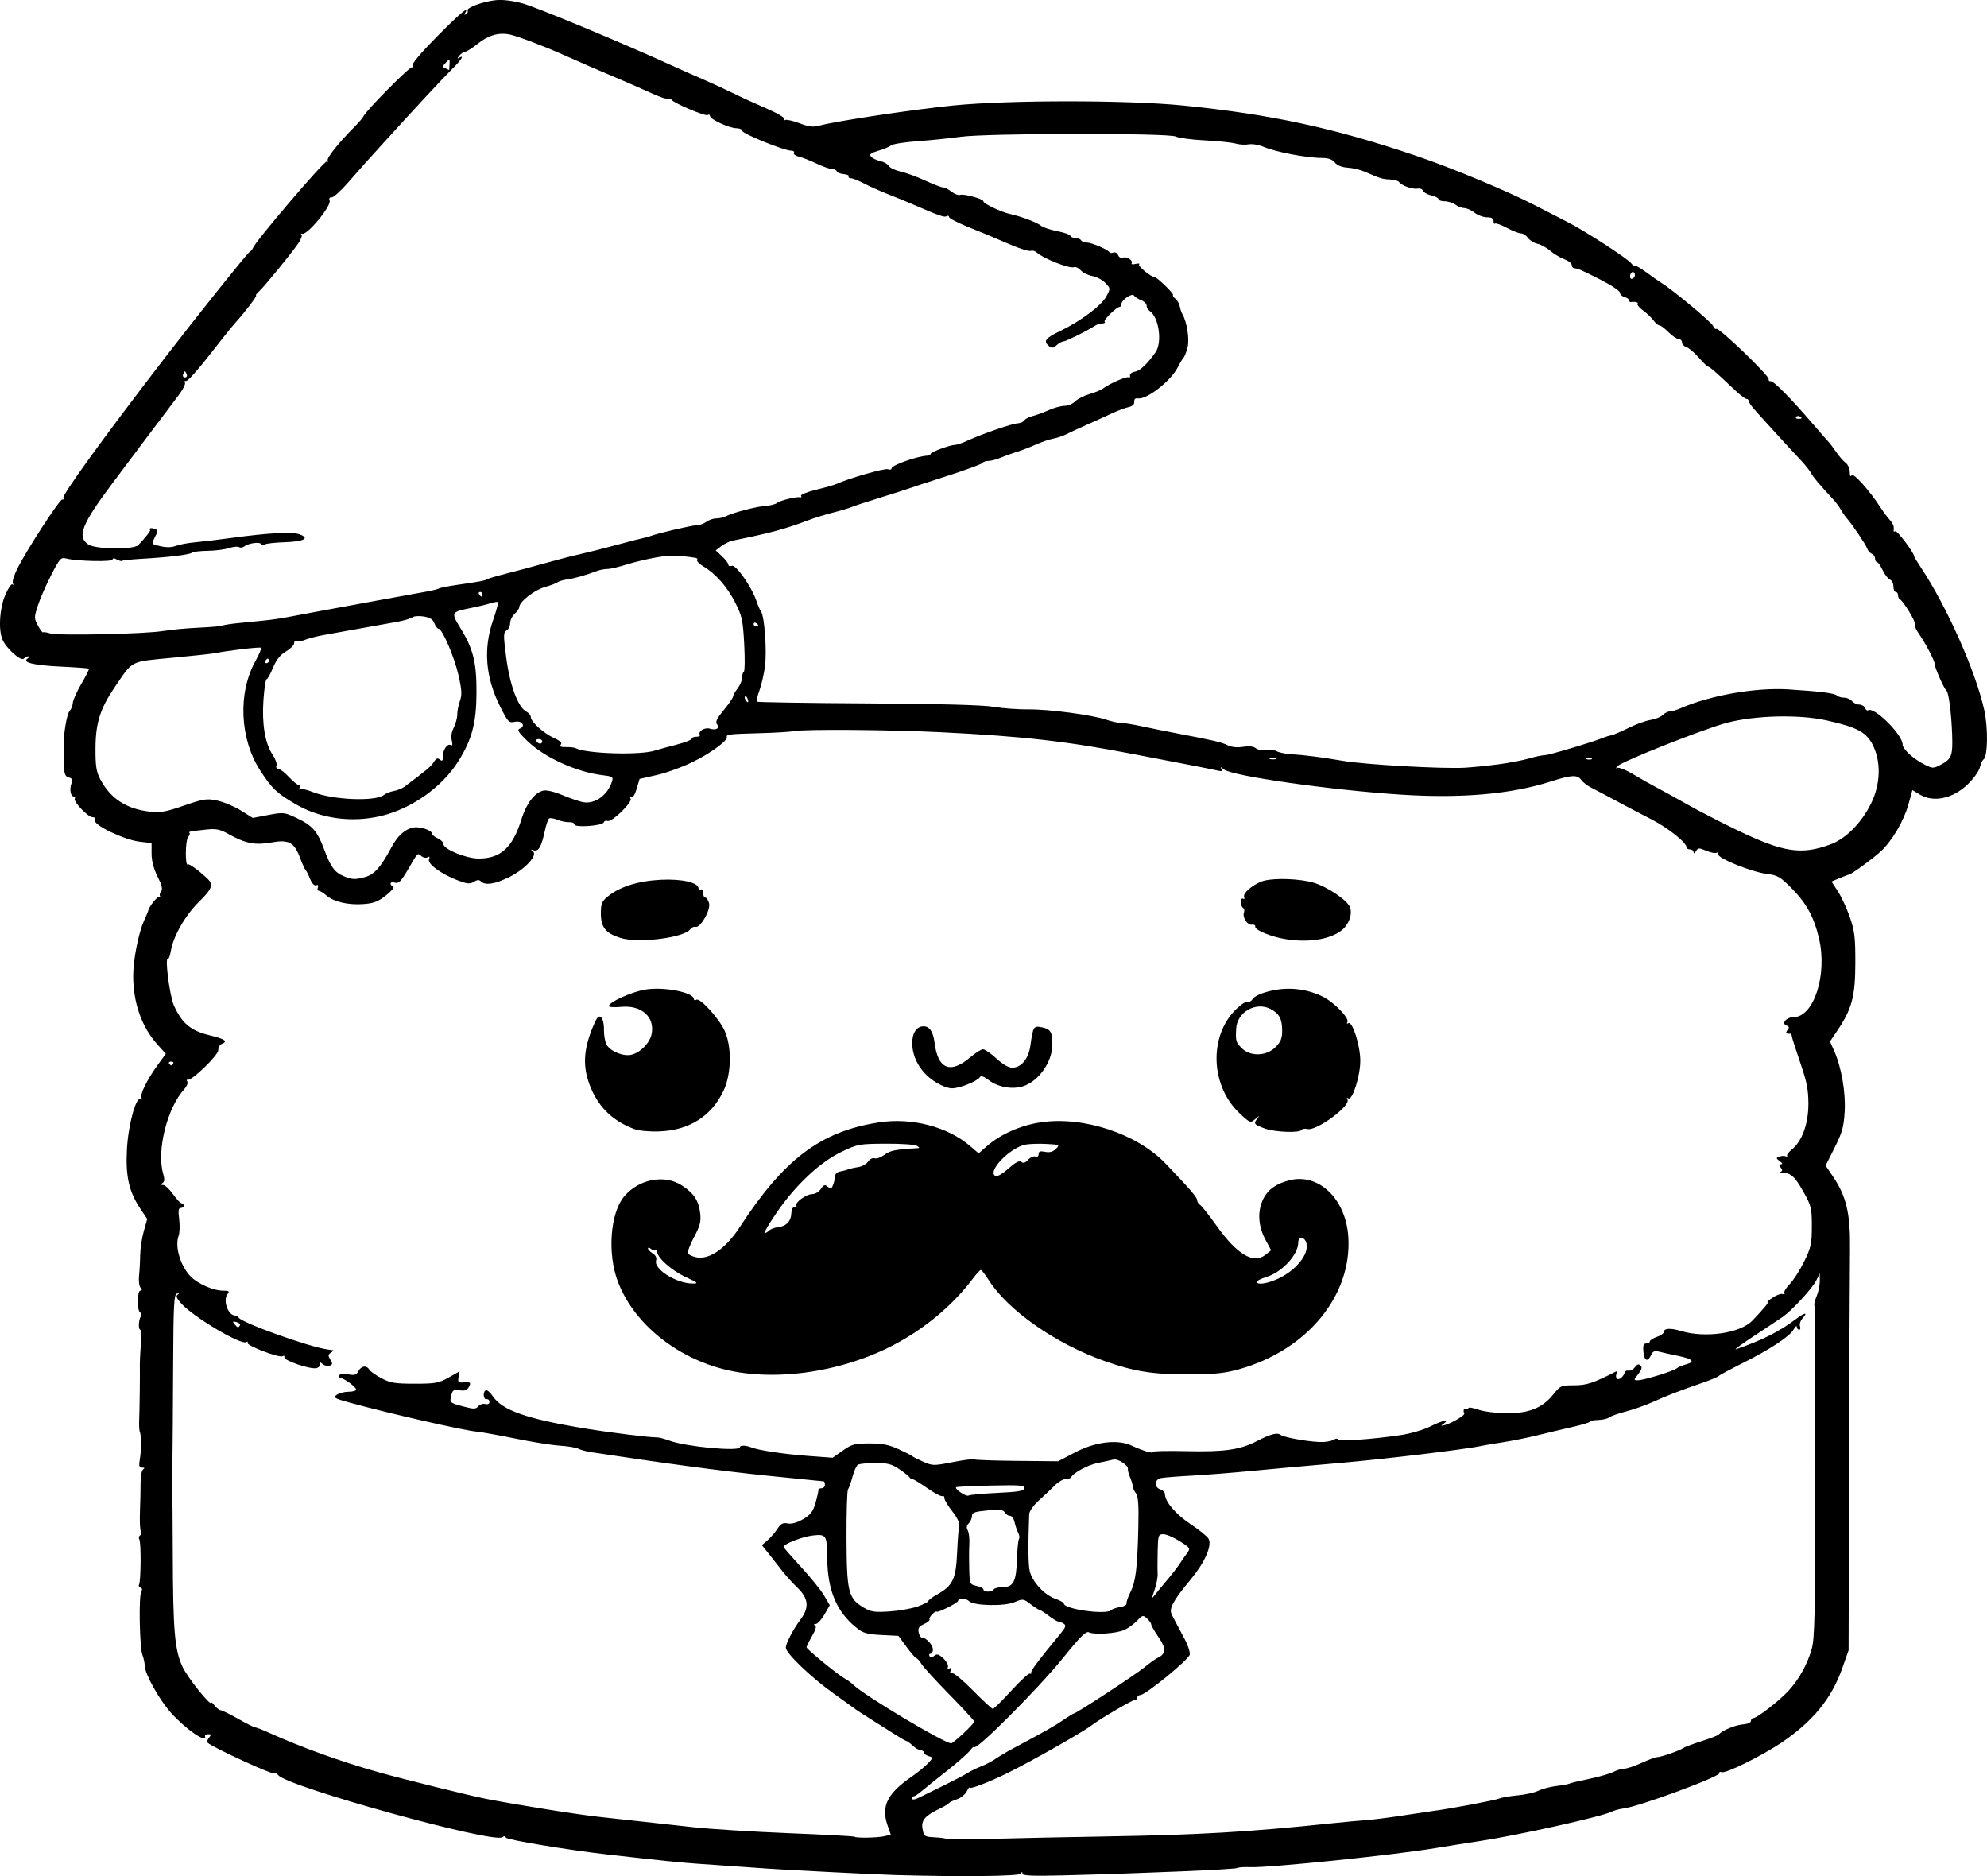 <?xml version="1.0" encoding="UTF-8" standalone="no"?>
<!-- Created with Inkscape (http://www.inkscape.org/) -->

<svg
   width="228.788mm"
   height="215.989mm"
   viewBox="0 0 228.788 215.989"
   version="1.1"
   id="svg5"
   xml:space="preserve"
   xmlns="http://www.w3.org/2000/svg"
   xmlns:svg="http://www.w3.org/2000/svg"><defs
     id="defs2" /><g
     id="layer1"
     transform="translate(41.302,-5.597)"><path
       style="fill:#000000;stroke-width:0.265"
       d="m 61.616,221.459 c -2.124,-0.06 -12.755,-0.598 -14.455,-0.73 -1.046,-0.082 -4.027,-0.289 -8.035,-0.559 -1.943,-0.131 -4.204,-0.362 -10.451,-1.07 -4.484,-0.508 -11.645,-1.694 -11.728,-1.944 -0.061,-0.184 -0.211,-0.203 -0.403,-0.05 -0.965,0.769 -24.63,-5.773 -25.791,-7.129 -0.23,-0.269 -0.485,-0.382 -0.566,-0.251 -0.128,0.207 -7.078,-2.996 -7.572,-3.49 -0.102,-0.102 -0.035,-0.367 0.149,-0.589 0.276,-0.333 0.26,-0.403 -0.095,-0.403 -0.236,0 -0.4,0.107 -0.363,0.238 0.251,0.902 -2.258,-0.834 -3.954,-2.737 -1.349,-1.513 -2.992,-4.478 -2.992,-5.399 0,-0.294 -0.118,-0.846 -0.263,-1.226 -0.331,-0.87 -0.44,-6.784 -0.135,-7.278 0.142,-0.229 0.109,-0.407 -0.086,-0.472 -0.172,-0.057 -0.248,-0.209 -0.169,-0.338 0.218,-0.353 0.25,-4.86 0.036,-5.205 -0.102,-0.166 -0.063,-0.377 0.087,-0.47 0.15,-0.093 0.19,-0.304 0.088,-0.469 -0.102,-0.165 -0.149,-1.198 -0.105,-2.297 0.044,-1.098 0.077,-2.592 0.073,-3.32 -0.004,-0.727 0.131,-1.41 0.299,-1.517 0.203,-0.129 0.163,-0.196 -0.122,-0.199 -0.347,-0.003 -0.396,-0.19 -0.259,-0.996 0.184,-1.079 0.176,-2.754 -0.013,-3.135 -0.065,-0.131 -0.094,-0.774 -0.064,-1.429 0.049,-1.071 0.098,-5.352 0.072,-6.35 -0.006,-0.218 0.043,-1.201 0.107,-2.183 0.065,-0.982 0.039,-1.786 -0.058,-1.786 -0.237,0 -0.198,-1.113 0.053,-1.503 0.111,-0.172 0.08,-0.387 -0.068,-0.479 -0.372,-0.23 -0.346,-2.516 0.028,-2.516 0.212,0 0.216,-0.097 0.015,-0.34 -0.155,-0.187 -0.23,-0.812 -0.167,-1.389 0.064,-0.577 0.123,-1.644 0.131,-2.372 0.009,-0.728 0.194,-1.956 0.412,-2.73 l 0.396,-1.407 -0.817,-1.233 c -1.29,-1.947 -1.678,-3.681 -1.517,-6.781 0.147,-2.829 1.046,-6.129 1.58,-5.799 0.162,0.1 0.204,0.049 0.098,-0.123 -0.224,-0.362 0.644,-2.127 1.881,-3.825 l 0.919,-1.262 -0.943,-1.044 c -1.833,-2.029 -2.814,-4.795 -2.814,-7.938 0,-1.818 0.597,-4.87 1.229,-6.288 0.244,-0.546 0.456,-1.052 0.472,-1.125 0.125,-0.568 1.099,-1.791 1.324,-1.663 0.155,0.088 0.194,0.063 0.086,-0.056 -0.108,-0.119 -0.066,-0.373 0.093,-0.565 0.216,-0.26 0.114,-0.699 -0.399,-1.73 -0.446,-0.894 -0.688,-1.817 -0.688,-2.616 v -1.234 l -1.389,-0.163 c -1.751,-0.206 -5.325,-1.915 -5.121,-2.448 0.087,-0.228 -0.026,-0.373 -0.293,-0.373 -0.523,0 -2.249,-1.813 -2.042,-2.147 0.08,-0.129 0.028,-0.235 -0.116,-0.235 -0.362,0 -0.508,-0.813 -0.268,-1.495 0.154,-0.438 0.083,-0.6 -0.312,-0.703 -0.407,-0.107 -0.518,-0.383 -0.541,-1.349 -0.016,-0.668 -0.037,-1.602 -0.048,-2.075 -0.034,-1.481 0.365,-3.888 0.7,-4.233 0.177,-0.182 0.339,-0.595 0.361,-0.919 0.022,-0.323 0.469,-1.32 0.994,-2.216 0.525,-0.895 0.912,-1.67 0.861,-1.721 -0.051,-0.051 -1.499,-0.159 -3.217,-0.239 -3.168,-0.148 -4.549,-0.491 -3.825,-0.949 0.202,-0.128 0.241,-0.234 0.089,-0.236 -0.153,-0.002 -0.4,0.118 -0.55,0.268 -0.343,0.343 -2.098,-1.254 -2.479,-2.256 -0.46,-1.209 -0.292,-3.592 0.358,-5.099 0.331,-0.767 0.702,-1.302 0.826,-1.191 0.123,0.112 0.141,0.059 0.04,-0.117 -0.101,-0.176 0.13,-0.941 0.514,-1.698 1.172,-2.313 4.898,-8.04 5.18,-7.963 0.146,0.04 0.199,-0.035 0.117,-0.167 -0.192,-0.31 4.614,-6.945 11.738,-16.206 3.56,-4.627 9.393,-11.921 9.663,-12.081 0.179,-0.106 0.373,-0.331 0.43,-0.5 0.252,-0.737 8.264,-10.12 8.511,-9.967 0.151,0.093 0.197,0.044 0.102,-0.109 -0.162,-0.262 1.27,-2.053 3.164,-3.958 0.463,-0.466 0.884,-0.96 0.935,-1.098 0.22,-0.597 5.379,-5.813 5.609,-5.671 0.143,0.088 0.167,0.017 0.056,-0.164 -0.127,-0.205 0.881,-1.415 2.789,-3.348 2.627,-2.662 3.852,-3.686 3.256,-2.722 -0.118,0.191 -0.072,0.234 0.121,0.114 0.17,-0.105 0.249,-0.29 0.175,-0.41 -0.195,-0.316 1.772,-1.043 3.236,-1.195 0.797,-0.083 1.935,0.055 3.116,0.378 1.585,0.434 11.517,4.565 17.086,7.107 0.93,0.425 2.584,1.159 3.676,1.631 1.091,0.473 2.639,1.187 3.44,1.587 0.8,0.4 2.495,1.176 3.766,1.723 1.342,0.578 2.24,1.109 2.142,1.268 -0.093,0.15 -0.05,0.2 0.096,0.11 0.145,-0.09 0.886,0.073 1.646,0.362 1.111,0.422 1.572,0.474 2.356,0.263 1.951,-0.524 10.878,-1.862 15.395,-2.309 6.469,-0.639 20.073,-0.634 26.458,0.01 10.16,1.025 17.381,2.588 26.922,5.828 4.052,1.376 10.466,4.051 13.559,5.655 1.237,0.641 2.937,1.514 3.777,1.939 1.92,0.971 6.825,4.145 7.281,4.711 0.188,0.234 0.407,0.38 0.487,0.325 0.08,-0.055 0.69,0.302 1.356,0.794 0.666,0.492 1.415,1.017 1.664,1.167 1.258,0.759 5.809,4.55 5.95,4.956 0.089,0.257 0.259,0.406 0.379,0.332 0.288,-0.178 6.088,5.396 6.017,5.782 -0.03,0.164 0.074,0.275 0.233,0.246 0.321,-0.058 2.293,1.94 4.882,4.947 0.94,1.091 1.774,2.044 1.854,2.117 0.08,0.073 0.432,0.549 0.783,1.058 0.351,0.509 0.851,1.082 1.112,1.272 0.261,0.19 0.476,0.666 0.478,1.058 0.003,0.458 0.08,0.594 0.215,0.38 0.206,-0.325 2.11,1.808 3.369,3.772 0.28,0.437 0.718,1.025 0.974,1.307 0.446,0.492 0.572,0.823 0.49,1.293 -0.021,0.12 0.069,0.152 0.199,0.071 0.198,-0.122 2.157,2.483 2.157,2.868 0,0.068 0.341,0.635 0.758,1.261 3.008,4.516 6.345,12.017 7.32,16.454 0.463,2.107 0.409,5.367 -0.094,5.699 -0.126,0.083 -0.314,0.496 -0.417,0.917 -0.103,0.421 -0.715,1.278 -1.36,1.905 -1.731,1.683 -3.981,2.163 -5.575,1.191 l -0.824,-0.502 -0.451,1.623 c -0.534,1.922 -1.867,4.199 -3.173,5.42 -0.869,0.813 -3.443,2.694 -3.686,2.694 -0.059,0 -0.534,0.179 -1.056,0.397 l -0.95,0.397 0.733,1.125 c 0.403,0.619 1.022,1.958 1.375,2.977 0.554,1.598 0.641,2.325 0.635,5.292 -0.008,3.825 -0.393,5.271 -2.066,7.757 l -0.853,1.267 0.467,1.045 c 0.849,1.899 1.352,4.788 1.223,7.025 -0.102,1.766 -0.282,2.412 -1.157,4.154 l -1.036,2.062 0.857,1.27 c 1.537,2.275 2.004,4.283 1.949,8.361 -0.027,1.965 -0.074,13.156 -0.104,24.871 l -0.056,21.299 -0.745,2.107 c -1.216,3.441 -3.351,6.055 -6.928,8.485 -2.277,1.546 -6.474,3.623 -6.952,3.44 -0.194,-0.074 -0.293,-0.04 -0.221,0.077 0.231,0.374 -9.288,3.897 -11.089,4.104 -0.44,0.051 -1.035,0.213 -1.323,0.361 -1.094,0.561 -10.774,2.718 -15.208,3.389 -1.528,0.231 -3.79,0.59 -5.027,0.797 -4.893,0.82 -19.299,2.302 -21.45,2.207 -0.665,-0.029 -1.323,0.017 -1.462,0.103 -0.259,0.16 -10.915,0.613 -19.752,0.839 -3.753,0.096 -4.962,0.05 -4.965,-0.191 -0.003,-0.244 -0.052,-0.243 -0.209,0.004 -0.189,0.298 -6.957,0.368 -14.604,0.151 z m 24.342,-4.438 c 10.656,-0.172 16.494,-0.51 25.929,-1.501 1.528,-0.16 3.373,-0.331 4.101,-0.379 0.728,-0.048 2.573,-0.28 4.101,-0.516 1.528,-0.236 3.195,-0.485 3.704,-0.552 2.04,-0.271 7.044,-1.215 7.541,-1.422 0.291,-0.122 1.246,-0.285 2.121,-0.364 0.876,-0.079 1.947,-0.319 2.381,-0.534 0.434,-0.215 1.37,-0.46 2.079,-0.544 0.709,-0.084 1.374,-0.205 1.478,-0.269 0.103,-0.064 1.126,-0.31 2.272,-0.547 1.146,-0.237 2.41,-0.599 2.809,-0.805 0.398,-0.206 0.965,-0.375 1.259,-0.375 0.294,0 1.185,-0.298 1.981,-0.661 0.795,-0.364 1.603,-0.663 1.794,-0.665 0.448,-0.005 2.643,-0.768 2.991,-1.04 0.147,-0.114 1.1,-0.473 2.118,-0.798 1.018,-0.324 1.911,-0.668 1.984,-0.763 0.341,-0.447 1.89,-1.102 2.749,-1.164 0.55,-0.039 0.955,-0.208 0.955,-0.399 2.7e-4,-0.182 0.125,-0.331 0.276,-0.331 0.414,0 2.9,-1.919 3.99,-3.08 1.226,-1.306 2.193,-3.023 2.72,-4.829 0.361,-1.238 0.418,-3.949 0.429,-20.473 0.007,-10.475 -0.041,-19.1 -0.107,-19.166 -0.066,-0.066 0.049,-0.523 0.255,-1.016 0.206,-0.493 0.372,-1.287 0.368,-1.764 l -0.006,-0.868 -0.399,0.808 c -0.436,0.884 -2.77,3.428 -3.822,4.166 -0.364,0.255 -1.852,1.246 -3.307,2.202 -1.455,0.956 -2.408,1.657 -2.117,1.557 2.944,-1.005 5.047,-2.063 6.876,-3.458 1.018,-0.777 1.456,-0.846 0.806,-0.127 -0.258,0.286 -0.4,0.702 -0.314,0.926 0.086,0.224 0.041,0.407 -0.1,0.407 -0.141,0 -0.261,-0.149 -0.266,-0.331 -0.005,-0.182 -0.161,-0.057 -0.347,0.277 -0.455,0.82 -2.673,2.291 -5.866,3.89 -1.453,0.728 -2.701,1.401 -2.774,1.496 -0.073,0.095 -0.847,0.423 -1.72,0.727 -2.965,1.034 -4.23,1.522 -5.795,2.233 -0.859,0.39 -2.287,0.898 -3.175,1.127 -0.888,0.23 -1.759,0.538 -1.937,0.684 -0.178,0.147 -0.743,0.279 -1.257,0.293 -0.514,0.015 -0.934,0.098 -0.934,0.186 0,0.087 -0.923,0.369 -2.051,0.625 -1.128,0.256 -2.943,0.687 -4.035,0.958 -1.091,0.271 -2.877,0.63 -3.969,0.799 -1.091,0.169 -2.223,0.361 -2.514,0.426 -1.684,0.38 -11.169,1.52 -16.272,1.957 -3.274,0.28 -7.799,0.688 -10.054,0.906 -2.256,0.218 -5.411,0.468 -7.011,0.554 -1.601,0.087 -3.178,0.213 -3.506,0.279 -0.751,0.153 -0.797,1.069 -0.066,1.302 0.291,0.092 0.529,0.332 0.529,0.532 0,0.874 1.228,2.318 2.936,3.454 1.007,0.67 1.946,1.433 2.087,1.696 0.423,0.79 -0.422,2.711 -2.065,4.695 -2.048,2.473 -2.52,3.349 -2.173,4.033 0.332,0.654 0.704,1.361 1.527,2.894 0.344,0.64 0.589,1.408 0.545,1.707 -0.082,0.562 -5.086,4.655 -5.702,4.665 -0.182,0.003 -0.331,0.124 -0.331,0.27 0,0.146 -0.109,0.265 -0.243,0.265 -0.298,0 -4.138,2.256 -5.049,2.966 -0.95,0.741 -6.913,4.122 -9.658,5.476 -2.161,1.066 -4.365,1.91 -4.37,1.674 -0.002,-0.107 -0.151,0.094 -0.331,0.446 -0.18,0.352 -0.684,0.757 -1.121,0.9 -0.437,0.142 -0.853,0.343 -0.926,0.445 -0.073,0.102 -0.549,0.386 -1.058,0.631 -1.718,0.826 -2.165,1.357 -1.978,2.351 0.159,0.846 0.227,0.893 1.397,0.953 0.676,0.035 1.286,0.12 1.355,0.189 0.069,0.069 2.572,0.059 5.563,-0.021 2.991,-0.081 8.712,-0.199 12.714,-0.264 z m -25.473,-0.028 0.787,-0.157 -0.381,-1.099 c -0.766,-2.21 -0.029,-3.675 2.842,-5.649 0.655,-0.45 1.469,-1.118 1.809,-1.483 0.616,-0.662 0.616,-0.665 0.066,-0.84 -0.303,-0.096 -0.552,-0.286 -0.552,-0.422 0,-0.136 -0.156,-0.247 -0.347,-0.247 -0.191,0 -0.603,-0.238 -0.915,-0.529 -0.312,-0.291 -0.634,-0.529 -0.715,-0.529 -0.081,0 -0.771,-0.4 -1.532,-0.888 -0.762,-0.489 -1.98,-1.259 -2.708,-1.713 -0.728,-0.453 -1.442,-0.917 -1.587,-1.03 -0.146,-0.113 -1.336,-0.971 -2.646,-1.907 -2.556,-1.826 -5.424,-4.581 -5.424,-5.21 0,-0.502 0.837,-2.108 1.699,-3.26 1.02,-1.363 0.916,-2.415 -0.359,-3.643 -0.572,-0.551 -1.376,-1.441 -1.786,-1.977 -0.41,-0.536 -1.098,-1.414 -1.529,-1.95 l -0.783,-0.975 0.651,-0.565 c 0.358,-0.311 0.87,-0.904 1.137,-1.317 0.387,-0.598 0.63,-0.725 1.186,-0.619 0.453,0.087 1.077,-0.088 1.772,-0.494 0.872,-0.511 1.14,-0.865 1.435,-1.893 0.199,-0.696 0.344,-1.354 0.322,-1.464 -0.022,-0.109 0.138,-0.198 0.356,-0.198 0.218,0 0.397,-0.179 0.397,-0.397 0,-0.218 -0.064,-0.397 -0.142,-0.397 -0.078,0 -3.025,-0.297 -6.548,-0.66 -5.263,-0.542 -11.444,-1.367 -20.165,-2.692 -0.582,-0.088 -1.274,-0.272 -1.538,-0.407 -0.264,-0.136 -1.216,-0.293 -2.117,-0.35 -0.9,-0.057 -3.185,-0.42 -5.077,-0.807 -1.892,-0.387 -3.916,-0.751 -4.498,-0.809 -1.622,-0.16 -9.927,-2.054 -14.525,-3.311 -1.873,-0.512 -2.039,-0.608 -1.603,-0.927 0.268,-0.196 0.881,-0.356 1.362,-0.356 0.482,0 0.875,-0.111 0.875,-0.247 0,-0.304 -1.424,-1.341 -1.842,-1.341 -0.168,0 -0.225,-0.13 -0.127,-0.288 0.107,-0.172 0.533,-0.222 1.06,-0.123 0.716,0.134 0.936,0.064 1.17,-0.373 0.331,-0.619 0.94,-0.705 1.249,-0.176 0.116,0.199 0.747,0.646 1.402,0.992 1.025,0.542 1.56,0.63 3.836,0.63 2.381,0 2.772,-0.071 3.905,-0.71 l 1.259,-0.71 -0.12,0.661 c -0.1,0.55 -0.022,0.653 0.461,0.615 0.931,-0.074 1.012,-0.016 0.725,0.519 -0.202,0.378 -0.471,0.475 -1.059,0.382 -0.675,-0.106 -0.813,-0.025 -0.961,0.564 -0.216,0.86 -0.188,0.885 1.441,1.315 1.155,0.305 1.385,0.3 1.663,-0.035 0.177,-0.214 0.539,-0.332 0.804,-0.263 0.297,0.078 0.482,-0.017 0.482,-0.246 0,-0.205 -0.149,-0.342 -0.331,-0.306 -0.39,0.078 -0.453,-0.908 -0.066,-1.035 0.146,-0.048 0.501,0.266 0.791,0.698 1.082,1.614 3.929,2.61 10.586,3.702 2.957,0.485 7.423,1.038 8.334,1.031 0.218,-0.002 0.873,0.173 1.455,0.387 1.881,0.693 8.07,1.263 8.07,0.743 0,-0.244 0.668,-0.232 1.323,0.024 0.868,0.339 3.72,0.767 6.462,0.972 l 2.891,0.215 1.166,-0.822 c 1.045,-0.736 1.365,-0.822 3.082,-0.822 1.481,0 2.242,0.15 3.352,0.659 0.79,0.362 1.495,0.723 1.568,0.801 0.073,0.078 0.639,0.366 1.259,0.639 1.081,0.477 1.218,0.479 3.388,0.052 1.244,-0.244 2.354,-0.388 2.466,-0.318 0.112,0.069 2.338,0.147 4.946,0.172 l 4.742,0.046 1.938,-1.018 c 2.359,-1.238 4.937,-1.541 6.561,-0.77 1.162,0.551 2.533,0.962 2.378,0.713 -0.062,-0.1 1.692,-0.14 3.897,-0.089 4.371,0.101 6.171,-0.156 8.111,-1.16 1.57,-0.812 2.337,-1.014 2.725,-0.716 0.433,0.333 3.806,0.893 4.948,0.822 0.509,-0.032 1.064,-0.161 1.233,-0.288 0.169,-0.127 0.369,-0.13 0.445,-0.007 0.153,0.248 3.928,-0.012 7.158,-0.493 1.231,-0.183 2.695,-0.617 3.562,-1.054 1.363,-0.687 2.249,-0.823 1.352,-0.207 -0.289,0.198 -0.223,0.22 0.254,0.085 0.781,-0.222 2.293,-1.118 2.201,-1.305 -0.167,-0.339 -0.04,-0.679 0.198,-0.532 0.146,0.09 0.265,0.051 0.265,-0.086 0,-0.137 0.506,-0.068 1.124,0.154 0.626,0.224 2.063,0.411 3.241,0.422 2.597,0.023 4.162,-0.599 5.409,-2.152 0.822,-1.023 0.913,-1.064 2.404,-1.064 1.435,0 2.199,-0.251 4.821,-1.584 0.109,-0.056 0.131,0.076 0.048,0.291 -0.083,0.216 -0.037,0.462 0.102,0.548 0.251,0.155 0.722,-0.256 0.878,-0.764 0.044,-0.146 0.244,-0.227 0.444,-0.181 0.2,0.046 0.523,-0.133 0.718,-0.397 0.255,-0.345 0.437,-0.4 0.645,-0.195 0.21,0.206 0.136,0.481 -0.266,0.992 -0.543,0.691 -0.544,0.707 -0.035,0.707 0.674,0 4.054,-1.037 4.462,-1.369 0.173,-0.14 0.649,-0.345 1.058,-0.454 1.115,-0.298 0.812,-0.629 -0.898,-0.983 -0.843,-0.174 -1.83,-0.393 -2.194,-0.486 -0.517,-0.133 -0.719,-0.044 -0.926,0.407 -0.386,0.841 -0.782,0.653 -0.876,-0.416 -0.062,-0.703 0.019,-0.932 0.331,-0.932 0.227,0 0.413,-0.107 0.413,-0.239 0,-0.131 0.357,-0.363 0.794,-0.515 0.437,-0.152 0.794,-0.389 0.794,-0.527 0,-0.475 0.747,-0.534 2.001,-0.156 2.811,0.846 6.826,0.257 8.227,-1.207 1.342,-1.402 1.928,-2.118 1.735,-2.12 -0.104,-0.001 0.168,-0.239 0.605,-0.529 0.437,-0.29 0.949,-0.469 1.138,-0.398 0.189,0.071 0.276,0.018 0.192,-0.117 -0.084,-0.135 0.2,-0.606 0.63,-1.046 0.43,-0.44 1.177,-1.608 1.659,-2.595 0.783,-1.603 0.877,-2.036 0.878,-4.044 8e-4,-2.108 -0.061,-2.359 -0.988,-4.005 -0.996,-1.77 -1.48,-2.19 -2.451,-2.128 -0.291,0.019 -0.375,-0.034 -0.187,-0.117 0.262,-0.116 0.27,-0.237 0.034,-0.522 -0.238,-0.286 -0.229,-0.371 0.04,-0.371 0.219,0 0.168,-0.131 -0.137,-0.354 -0.454,-0.332 -0.455,-0.366 -0.027,-0.53 0.252,-0.097 0.596,-0.097 0.765,-1.3e-4 0.169,0.097 0.222,0.081 0.117,-0.034 -0.104,-0.115 0.119,-0.453 0.496,-0.749 1.195,-0.94 1.937,-2.95 1.94,-5.259 0.002,-1.642 -0.177,-2.555 -0.936,-4.763 -0.516,-1.502 -0.953,-2.873 -0.97,-3.047 -0.017,-0.174 -0.101,-0.309 -0.186,-0.299 -0.476,0.051 -0.582,-0.087 -0.312,-0.412 0.235,-0.284 0.206,-0.403 -0.13,-0.532 -0.612,-0.235 0.012,-0.954 0.829,-0.954 2.333,0 3.911,-4.884 2.928,-9.064 -0.581,-2.473 -1.445,-4.053 -3.163,-5.784 -1.296,-1.306 -1.622,-1.497 -2.801,-1.636 -1.733,-0.205 -5.732,-1.812 -5.635,-2.264 0.04,-0.187 -0.044,-0.268 -0.187,-0.18 -0.143,0.088 -0.679,-0.015 -1.193,-0.23 -0.848,-0.354 -0.957,-0.349 -1.194,0.058 -0.15,0.258 -0.264,0.308 -0.269,0.117 -0.004,-0.182 -0.187,-0.331 -0.405,-0.331 -0.218,0 -0.397,-0.099 -0.397,-0.22 0,-0.555 -2.133,-2.257 -4.077,-3.253 -1.177,-0.603 -3.034,-1.578 -4.125,-2.166 -1.091,-0.588 -2.342,-1.249 -2.778,-1.467 -0.437,-0.218 -0.949,-0.614 -1.139,-0.879 -0.456,-0.635 -1.102,-0.604 -3.517,0.167 -4.59,1.466 -10.303,1.965 -17.304,1.51 -8.14,-0.529 -19.466,-2.149 -20.352,-2.912 -0.33,-0.284 -0.432,-0.308 -0.291,-0.068 0.169,0.287 0.076,0.335 -0.418,0.215 -0.349,-0.085 -1.587,-0.336 -2.751,-0.559 -1.164,-0.222 -4.26,-0.819 -6.879,-1.325 -7.673,-1.483 -12.704,-2.059 -22.093,-2.526 -5.98,-0.298 -15.826,-0.375 -17.058,-0.133 -0.432,0.085 -2.218,0.192 -3.969,0.238 -3.447,0.091 -3.841,0.136 -3.763,0.434 0.11,0.42 -1.816,1.839 -3.875,2.855 -1.187,0.586 -3.061,1.27 -4.164,1.52 l -2.006,0.455 -0.338,1.145 c -0.198,0.671 -0.453,1.074 -0.615,0.974 -0.165,-0.102 -0.198,-0.043 -0.082,0.145 0.25,0.404 -2.168,2.757 -2.645,2.574 -0.19,-0.073 -0.389,5.3e-4 -0.444,0.163 -0.134,0.401 -3.375,0.631 -3.375,0.239 0,-0.161 -0.268,-0.278 -0.595,-0.26 -0.327,0.018 -0.933,-0.103 -1.345,-0.269 -0.412,-0.167 -0.849,-0.242 -0.971,-0.166 -0.122,0.075 -0.35,0.74 -0.509,1.477 -0.388,1.809 -0.717,2.372 -1.281,2.191 -0.358,-0.115 -0.378,-0.09 -0.093,0.113 0.61,0.435 -0.845,2.038 -2.683,2.956 -1.664,0.831 -2.795,1.009 -3.288,0.515 -0.205,-0.205 -0.437,-0.192 -0.819,0.046 -0.44,0.275 -0.755,0.249 -1.817,-0.151 -1.924,-0.725 -3.548,-1.908 -3.346,-2.436 0.115,-0.298 0.066,-0.373 -0.154,-0.236 -0.177,0.109 -0.497,0.052 -0.713,-0.127 -0.472,-0.392 -0.369,-0.494 -1.562,1.548 -0.788,1.349 -1.07,1.635 -1.482,1.504 -0.28,-0.089 -0.51,-0.045 -0.51,0.099 0,0.143 0.137,0.306 0.304,0.362 0.167,0.056 -0.207,0.506 -0.831,1 -0.915,0.725 -1.423,0.92 -2.622,1.006 -1.75,0.127 -3.404,-0.264 -4.258,-1.004 -0.336,-0.292 -0.725,-0.53 -0.864,-0.53 -0.139,0 -0.186,-0.173 -0.105,-0.383 0.093,-0.242 0.02,-0.335 -0.198,-0.251 -0.209,0.08 -0.485,-0.212 -0.699,-0.741 -0.194,-0.481 -0.426,-0.933 -0.514,-1.006 -0.088,-0.073 -0.375,-0.703 -0.636,-1.4 -0.679,-1.811 -1.299,-2.144 -3.308,-1.78 -1.853,0.336 -2.992,0.115 -4.896,-0.949 -1.03,-0.576 -1.444,-0.661 -2.609,-0.537 -1.894,0.202 -2.065,0.236 -1.916,0.386 0.071,0.071 -8e-4,0.288 -0.161,0.48 -0.338,0.408 -0.359,3.483 -0.021,3.145 0.122,-0.122 1.302,0.738 2.234,1.628 0.736,0.702 0.559,1.185 -0.991,2.706 -1.544,1.515 -2.95,3.976 -3.214,5.629 -0.088,0.55 -0.237,0.953 -0.331,0.895 -0.391,-0.242 0.199,4.318 0.702,5.423 0.917,2.015 1.938,2.869 4.031,3.374 1.83,0.441 2.226,0.716 1.456,1.012 -0.218,0.084 -0.397,0.411 -0.397,0.727 0,0.585 -3.064,3.544 -3.518,3.397 -0.124,-0.04 -0.144,0.058 -0.045,0.218 0.099,0.16 -0.058,0.55 -0.349,0.866 -1.958,2.134 -3.197,7.055 -2.441,9.692 0.193,0.674 0.176,0.965 -0.066,1.119 -0.243,0.154 -0.225,0.21 0.07,0.218 0.218,0.005 0.732,0.483 1.142,1.062 0.41,0.579 0.856,1.053 0.992,1.053 0.136,0 0.247,0.119 0.247,0.265 0,0.146 -0.157,0.265 -0.349,0.265 -0.265,0 -0.309,0.315 -0.183,1.297 0.091,0.713 0.061,1.577 -0.067,1.918 -0.47,1.249 0.249,3.581 1.462,4.746 0.843,0.809 2.558,1.551 3.601,1.558 0.732,0.005 0.837,0.072 0.587,0.374 -0.59,0.711 0.032,2.491 0.873,2.496 0.129,7.9e-4 0.308,0.11 0.397,0.243 0.41,0.612 8.131,3.376 10.216,3.657 0.291,0.039 0.589,0.083 0.661,0.098 0.073,0.014 -0.046,0.14 -0.265,0.279 -0.33,0.21 -0.34,0.344 -0.06,0.796 0.282,0.455 0.271,0.569 -0.07,0.699 -0.223,0.086 -0.59,0.003 -0.815,-0.183 -0.336,-0.279 -0.394,-0.273 -0.327,0.03 0.045,0.204 -0.156,0.402 -0.448,0.443 -0.788,0.11 -3.715,-0.899 -3.631,-1.251 0.04,-0.168 -0.05,-0.229 -0.199,-0.136 -0.381,0.236 -4.239,-1.238 -4.048,-1.546 0.086,-0.139 0.023,-0.17 -0.14,-0.069 -0.591,0.365 -5.943,-2.797 -7.435,-4.393 -0.578,-0.618 -0.708,-0.912 -0.475,-1.077 0.227,-0.161 0.204,-0.196 -0.078,-0.119 -0.341,0.093 -0.402,1.278 -0.435,8.421 -0.021,4.572 -0.058,9.622 -0.082,11.223 -0.024,1.601 -0.03,3.029 -0.014,3.175 0.016,0.146 0.041,3.36 0.055,7.144 0.033,8.905 0.214,11.023 1.112,12.984 0.583,1.273 3.333,4.696 3.333,4.148 0,-0.092 0.162,0.055 0.36,0.326 0.198,0.271 0.526,0.519 0.728,0.551 0.202,0.032 1.123,0.488 2.046,1.013 0.923,0.525 1.783,0.955 1.91,0.955 0.127,0 0.86,0.285 1.628,0.632 3.712,1.681 8.268,3.32 12.642,4.55 2.818,0.792 10.541,2.703 12.303,3.045 3.834,0.742 10.67,1.828 13.229,2.1 1.601,0.171 3.268,0.353 3.704,0.404 0.915,0.109 2.064,0.235 7.011,0.771 1.965,0.213 6.906,0.52 10.98,0.683 4.075,0.163 7.458,0.345 7.519,0.405 0.166,0.164 2.493,0.131 3.389,-0.049 z m -16.728,-53.408 c -6.313,-0.991 -11.927,-5.201 -13.915,-10.434 -1.229,-3.236 -0.886,-7.904 0.721,-9.814 1.691,-2.01 4.681,-2.572 6.672,-1.254 1.377,0.911 1.923,1.75 2.087,3.207 0.107,0.949 -0.023,1.445 -0.721,2.756 -0.469,0.879 -0.779,1.716 -0.69,1.861 0.089,0.144 0.506,0.338 0.926,0.43 1.504,0.33 3.417,-0.98 5.014,-3.434 5.122,-7.873 9.331,-11.046 16.037,-12.088 3.77,-0.586 7.903,0.484 10.514,2.723 l 0.981,0.841 0.949,-0.833 c 1.558,-1.368 3.924,-2.411 6.235,-2.747 4.9,-0.714 11.047,1.32 14.329,4.743 2.766,2.884 3.645,3.902 3.645,4.221 0,0.185 0.152,0.432 0.338,0.548 0.186,0.116 1.039,1.195 1.896,2.397 2.389,3.349 4.271,4.452 5.667,3.322 l 0.613,-0.496 -0.685,-1.288 c -0.801,-1.506 -0.896,-3.198 -0.255,-4.548 0.535,-1.127 1.504,-1.833 3.054,-2.223 3.376,-0.85 6.489,2.14 6.776,6.508 0.442,6.741 -4.722,13.028 -12.509,15.228 -1.723,0.487 -2.806,0.601 -5.821,0.612 -4.122,0.016 -6.254,-0.317 -9.657,-1.508 -5.658,-1.98 -11.212,-5.856 -13.436,-9.376 -0.396,-0.626 -0.795,-1.139 -0.886,-1.139 -0.092,-2.7e-4 -0.504,0.446 -0.915,0.992 -2.88,3.821 -7.097,7 -11.734,8.845 -4.974,1.979 -10.52,2.689 -15.23,1.95 z m -6.102,-10.966 c -1.622,-0.751 -3.287,-2.227 -3.29,-2.915 -7.9e-4,-0.206 -0.08,-0.296 -0.175,-0.201 -0.096,0.096 -0.334,0.042 -0.529,-0.121 -0.195,-0.162 -0.355,-0.19 -0.355,-0.061 0,0.128 0.245,0.386 0.543,0.573 0.346,0.216 0.49,0.509 0.395,0.806 -0.317,0.999 2.322,2.663 4.221,2.662 0.69,-5.3e-4 0.584,-0.098 -0.81,-0.743 z m 68.147,0.216 c 2.106,-0.953 3.64,-2.849 3.324,-4.108 -0.194,-0.774 -0.943,-0.846 -0.943,-0.091 0,1.413 -1.883,3.441 -3.7,3.986 -0.585,0.175 -1.063,0.419 -1.063,0.541 0,0.388 1.149,0.23 2.381,-0.328 z m -58.536,-5.577 c 0.169,-0.169 0.629,-0.342 1.022,-0.383 0.938,-0.1 1.494,-0.685 1.528,-1.607 0.017,-0.469 0.157,-0.718 0.377,-0.672 0.193,0.04 0.281,-0.04 0.196,-0.177 -0.22,-0.357 1.132,-1.351 1.838,-1.351 0.326,0 0.77,-0.266 0.986,-0.592 0.33,-0.497 0.459,-0.537 0.804,-0.251 0.348,0.289 0.444,0.247 0.626,-0.268 0.118,-0.335 0.218,-0.786 0.221,-1.003 0.003,-0.216 0.244,-0.432 0.535,-0.479 0.291,-0.047 0.707,-0.157 0.926,-0.244 0.218,-0.087 0.75,-0.209 1.18,-0.27 0.431,-0.061 0.949,-0.348 1.152,-0.637 0.204,-0.292 0.539,-0.46 0.752,-0.379 0.211,0.081 0.72,-0.101 1.131,-0.405 0.661,-0.488 1.268,-0.611 3.722,-0.751 0.353,-0.02 0.353,-0.051 0,-0.281 -0.218,-0.142 -1.826,-0.251 -3.572,-0.241 -3.067,0.017 -3.241,0.049 -5.113,0.944 -2.472,1.182 -5.274,3.81 -7.453,6.991 -0.89,1.3 -1.517,2.364 -1.393,2.364 0.124,0 0.364,-0.138 0.533,-0.307 z m 29.033,-7.897 c 0.222,0.184 0.458,0.11 0.78,-0.246 0.254,-0.281 0.629,-0.446 0.834,-0.368 0.223,0.086 0.372,-0.025 0.372,-0.276 0,-0.319 0.179,-0.383 0.75,-0.268 0.525,0.105 0.897,0.004 1.24,-0.337 0.476,-0.474 0.445,-0.49 -1.081,-0.57 -0.864,-0.045 -1.944,-0.013 -2.399,0.072 -1.775,0.331 -4.419,3.037 -3.513,3.597 0.217,0.134 0.762,-0.164 1.518,-0.83 0.838,-0.737 1.272,-0.962 1.499,-0.774 z m -44.58,-3.783 c -2.396,-0.902 -4.003,-2.416 -4.966,-4.682 -1.003,-2.358 -0.927,-4.396 0.267,-7.214 0.421,-0.994 0.609,-1.199 0.887,-0.968 0.2,0.166 0.343,0.777 0.33,1.415 -0.012,0.618 0.121,1.391 0.296,1.718 0.416,0.776 1.927,1.402 2.858,1.182 1.051,-0.248 2.148,-1.38 2.343,-2.418 0.368,-1.96 -1.19,-3.325 -3.533,-3.098 -0.765,0.074 -1.392,0.032 -1.392,-0.094 0,-0.44 2.526,-1.595 4.117,-1.882 2.138,-0.385 5.672,0.299 5.672,1.097 0,0.131 0.128,0.159 0.284,0.062 0.414,-0.256 2.598,2.135 3.247,3.555 0.847,1.852 0.794,4.978 -0.116,6.908 -1.383,2.933 -3.946,4.562 -7.384,4.691 -1.18,0.044 -2.36,-0.067 -2.91,-0.274 z m 72.675,-0.039 c -1.302,-0.464 -1.387,-0.566 -0.949,-1.131 0.327,-0.422 0.306,-0.42 -0.207,0.017 -0.563,0.48 -0.588,0.471 -1.746,-0.596 -3.428,-3.159 -3.648,-8.941 -0.46,-12.054 0.56,-0.547 1.14,-0.919 1.288,-0.827 0.149,0.092 0.436,-0.07 0.639,-0.36 0.233,-0.333 1,-0.673 2.085,-0.925 2.006,-0.465 4.092,-0.235 5.93,0.655 1.311,0.634 3.136,2.517 2.865,2.955 -0.106,0.171 -0.063,0.221 0.103,0.118 0.469,-0.29 1.384,2.572 1.384,4.328 0,1.756 -0.915,4.618 -1.384,4.328 -0.171,-0.106 -0.209,-0.052 -0.094,0.133 0.435,0.704 -3.587,3.666 -4.614,3.398 -0.287,-0.075 -0.589,-0.029 -0.67,0.103 -0.224,0.362 -3.023,0.265 -4.172,-0.144 z m 1.165,-9.385 c 0.606,-0.606 0.773,-1.011 0.773,-1.869 0,-1.386 -0.332,-2.004 -1.363,-2.537 -1.678,-0.867 -3.834,0.377 -3.934,2.27 -0.075,1.438 -0.038,1.569 0.654,2.261 0.979,0.979 2.825,0.92 3.869,-0.124 z m -39.347,3.882 c -1.524,-1.018 -2.477,-2.688 -2.477,-4.337 0,-1.195 0.506,-1.947 1.309,-1.947 0.692,0 1.099,0.615 1.264,1.908 0.389,3.049 1.83,3.612 4.155,1.626 0.572,-0.489 1.213,-0.888 1.426,-0.888 0.212,0 0.902,0.476 1.534,1.058 0.718,0.662 1.403,1.058 1.828,1.058 1.032,0 1.875,-1.021 2.088,-2.53 0.313,-2.216 0.37,-2.308 1.293,-2.124 1.028,0.206 1.234,0.53 1.239,1.953 0.007,2.006 -1.539,4.236 -3.354,4.835 -1.234,0.407 -2.901,0.116 -3.959,-0.691 -0.568,-0.433 -0.913,-0.552 -1.034,-0.357 -0.294,0.475 -2.297,1.284 -3.195,1.291 -0.504,0.004 -1.336,-0.332 -2.117,-0.854 z m -36.1,-16.466 c -1.693,-0.546 -2.229,-1.222 -2.229,-2.813 0,-1.122 0.108,-1.387 0.794,-1.95 1.369,-1.123 3.487,-1.792 6.091,-1.925 2.436,-0.124 4.36,0.316 4.36,0.997 0,0.162 0.119,0.22 0.265,0.13 0.146,-0.09 0.265,0.082 0.265,0.381 0,0.3 0.117,0.545 0.26,0.545 0.143,0 0.335,0.301 0.427,0.669 0.193,0.769 -1.028,2.879 -1.562,2.699 -0.174,-0.059 -0.442,0.064 -0.595,0.273 -0.735,0.997 -6.039,1.65 -8.075,0.994 z m 76.485,0.125 c -1.624,-0.28 -3.435,-1.04 -3.365,-1.411 0.032,-0.168 -0.144,-0.272 -0.392,-0.231 -0.512,0.085 -1.118,-0.857 -0.906,-1.41 0.078,-0.202 0.027,-0.438 -0.112,-0.524 -0.139,-0.086 -0.253,-0.395 -0.253,-0.686 0,-0.291 0.118,-0.456 0.262,-0.368 0.146,0.09 0.197,-0.008 0.114,-0.222 -0.177,-0.461 1.274,-1.612 2.356,-1.868 1.369,-0.324 4.101,-0.208 5.642,0.24 1.592,0.463 3.926,2.045 4.204,2.85 0.291,0.842 -0.165,2.035 -1.024,2.68 -1.391,1.044 -3.88,1.406 -6.527,0.949 z m -39.291,97.486 c 1.164,-0.567 2.414,-1.221 2.778,-1.453 0.364,-0.232 1.078,-0.583 1.587,-0.779 0.509,-0.196 1.264,-0.59 1.676,-0.874 0.413,-0.284 1.246,-0.783 1.852,-1.107 3.932,-2.104 4.925,-2.666 5.912,-3.344 0.608,-0.418 1.164,-0.76 1.235,-0.76 0.27,0 7.229,-4.553 8.126,-5.317 0.518,-0.441 1.231,-0.946 1.585,-1.122 0.925,-0.461 0.926,-1.058 0.005,-2.398 -0.446,-0.649 -0.812,-1.289 -0.812,-1.422 0,-0.133 -0.218,-0.439 -0.483,-0.68 -0.453,-0.41 -0.523,-0.395 -1.121,0.241 -0.35,0.373 -1.001,0.851 -1.445,1.062 -0.902,0.428 -3.465,0.607 -4.125,0.289 -0.331,-0.16 -0.993,0.494 -2.947,2.917 -2.898,3.592 -10.252,10.953 -10.252,10.262 0,-0.109 -0.231,0.095 -0.514,0.455 -0.283,0.359 -1.487,1.417 -2.676,2.351 -1.189,0.933 -2.476,1.965 -2.859,2.292 -0.384,0.327 -0.787,0.595 -0.896,0.595 -0.109,1.8e-4 -0.198,0.122 -0.198,0.272 0,0.164 0.288,0.129 0.728,-0.088 0.4,-0.198 1.68,-0.823 2.844,-1.391 z m 2.33,-6.035 c 0.683,-0.636 1.242,-1.245 1.242,-1.353 0,-0.108 -1.278,-1.497 -2.841,-3.086 -1.562,-1.59 -3.019,-3.183 -3.236,-3.542 -0.218,-0.359 -0.477,-0.652 -0.576,-0.652 -0.099,0 -0.608,-0.582 -1.131,-1.294 l -0.95,-1.294 -1.964,-0.099 c -1.707,-0.086 -2.091,-0.202 -2.937,-0.889 -2.231,-1.81 -3.264,-4.298 -3.293,-7.933 -0.022,-2.673 -0.11,-2.811 -1.668,-2.633 -1.188,0.136 -3.365,0.986 -3.365,1.313 0,0.069 0.905,1.108 2.012,2.31 1.107,1.202 2.305,2.684 2.662,3.294 l 0.65,1.11 -0.612,1.071 c -0.336,0.589 -0.79,1.081 -1.009,1.094 -0.236,0.014 -0.272,0.074 -0.09,0.149 0.208,0.085 0.103,0.483 -0.328,1.236 -0.349,0.611 -0.636,1.191 -0.638,1.289 -0.004,0.216 3.656,3.208 4.433,3.624 0.302,0.162 0.732,0.476 0.954,0.698 1.181,1.181 10.486,6.743 11.28,6.743 0.089,0 0.72,-0.52 1.403,-1.156 z m 5.509,-4.913 c 1.057,-1.155 2.02,-2.039 2.141,-1.965 0.121,0.075 0.187,0.025 0.147,-0.11 -0.065,-0.218 0.828,-1.407 3.347,-4.456 0.633,-0.767 0.705,-0.98 0.397,-1.176 -0.207,-0.131 -0.485,-0.241 -0.617,-0.243 -0.132,-0.002 -0.63,-0.302 -1.107,-0.666 -0.477,-0.364 -0.943,-0.661 -1.035,-0.661 -0.092,0 -0.559,-0.299 -1.038,-0.664 -0.851,-0.649 -0.894,-0.654 -1.899,-0.234 -1.167,0.488 -4.672,0.406 -5.2,-0.122 -0.367,-0.367 -1.256,-0.403 -1.256,-0.051 0,0.229 -2.276,1.383 -2.478,1.257 -0.193,-0.12 -0.946,0.683 -0.824,0.879 0.072,0.116 -0.207,0.361 -0.619,0.544 -0.583,0.258 -0.724,0.469 -0.632,0.949 0.065,0.339 0.243,0.617 0.397,0.617 0.471,0 1.247,0.848 1.247,1.364 0,0.268 -0.126,0.488 -0.28,0.488 -0.154,0 -0.203,0.125 -0.109,0.277 0.117,0.189 0.293,0.177 0.553,-0.039 0.305,-0.253 0.513,-0.192 1.043,0.305 0.364,0.342 0.6,0.782 0.524,0.979 -0.085,0.222 -0.021,0.285 0.169,0.168 0.203,-0.125 0.251,-0.045 0.143,0.237 -0.104,0.272 -0.047,0.382 0.157,0.304 0.177,-0.068 1.261,0.831 2.409,1.998 1.149,1.167 2.181,2.121 2.294,2.121 0.113,0 1.07,-0.945 2.127,-2.1 z m -10.816,-9.68 c 0.691,-0.242 1.257,-0.526 1.257,-0.631 0,-0.105 0.472,-0.456 1.048,-0.78 1.783,-1.002 2.137,-1.758 2.272,-4.847 0.065,-1.488 0.175,-2.889 0.246,-3.115 0.071,-0.226 -0.286,-0.933 -0.793,-1.572 -0.507,-0.639 -0.921,-1.331 -0.921,-1.537 0,-0.206 -0.103,-0.311 -0.229,-0.233 -0.126,0.078 -0.905,-0.332 -1.732,-0.91 -0.826,-0.579 -1.606,-1.052 -1.733,-1.052 -0.127,0 -0.27,-0.089 -0.319,-0.198 -0.049,-0.109 -0.571,-0.526 -1.161,-0.926 -0.898,-0.609 -1.35,-0.727 -2.778,-0.724 -0.938,0.002 -1.842,0.091 -2.009,0.198 -0.167,0.107 -0.446,0.73 -0.621,1.385 -0.175,0.655 -0.406,1.31 -0.515,1.455 -0.108,0.146 -0.186,2.705 -0.173,5.689 0.028,6.139 0.207,6.857 1.976,7.917 0.824,0.494 1.238,0.557 2.943,0.448 1.091,-0.07 2.55,-0.325 3.241,-0.567 z m 22.304,0.419 c 0.138,-0.137 0.609,-0.3 1.045,-0.363 0.437,-0.063 0.765,-0.247 0.729,-0.408 -0.035,-0.161 0.165,-0.742 0.444,-1.291 0.613,-1.202 0.809,-2.785 0.917,-7.415 0.061,-2.607 -0.008,-3.626 -0.268,-3.969 -0.193,-0.254 -0.354,-0.603 -0.359,-0.775 -0.005,-0.172 -0.147,-0.649 -0.316,-1.058 -0.169,-0.41 -0.285,-0.843 -0.258,-0.962 0.095,-0.422 -1.153,-1.237 -1.683,-1.099 -0.291,0.076 -1.096,0.251 -1.788,0.389 -1.136,0.227 -2.837,1.146 -3.063,1.654 -0.049,0.109 -0.328,0.198 -0.621,0.198 -0.293,0 -0.858,0.327 -1.255,0.728 -0.397,0.4 -1.218,1.176 -1.826,1.723 -0.635,0.572 -1.114,1.247 -1.127,1.587 -0.137,3.593 -0.116,5.78 0.063,6.559 0.282,1.225 1.685,2.746 2.936,3.185 0.546,0.191 0.992,0.439 0.992,0.551 0,0.646 4.865,1.33 5.437,0.765 z m 6.401,-3.412 c 0.536,-0.631 1.184,-1.464 1.441,-1.852 0.257,-0.388 0.66,-0.969 0.896,-1.291 0.416,-0.568 0.392,-0.608 -0.839,-1.389 -0.697,-0.442 -1.542,-0.804 -1.878,-0.804 -0.576,0 -0.612,0.106 -0.658,1.918 -0.027,1.055 -0.028,2.234 -0.003,2.62 0.025,0.386 -0.131,1.219 -0.346,1.852 -0.352,1.033 -0.351,1.096 0.011,0.621 0.222,-0.291 0.841,-1.045 1.376,-1.676 z m -19.908,1.014 c 0.09,-0.146 0.569,-0.265 1.065,-0.265 1.201,0 1.524,-0.65 1.605,-3.231 0.035,-1.122 0.138,-2.159 0.228,-2.304 0.09,-0.145 0.047,-0.477 -0.094,-0.738 -0.142,-0.261 -0.327,-0.801 -0.411,-1.201 -0.084,-0.4 -0.324,-0.728 -0.532,-0.728 -0.208,0 -0.477,-0.177 -0.598,-0.392 -0.175,-0.313 -0.577,-0.359 -1.998,-0.226 -1.468,0.137 -1.778,0.248 -1.778,0.638 0,0.26 -0.166,0.638 -0.368,0.84 -0.254,0.254 -0.291,0.506 -0.119,0.813 0.137,0.245 0.219,0.951 0.184,1.569 -0.036,0.618 -0.042,1.919 -0.013,2.889 0.051,1.73 0.068,1.768 0.846,1.939 0.437,0.096 0.794,0.284 0.794,0.418 0,0.329 0.985,0.311 1.191,-0.021 z m 0.394,-11.105 c 2.416,-0.111 3.056,-0.221 3.116,-0.536 0.065,-0.341 -0.47,-0.385 -3.832,-0.31 -2.15,0.048 -3.955,0.134 -4.013,0.192 -0.204,0.204 1.161,1.125 1.424,0.961 0.146,-0.092 1.634,-0.23 3.306,-0.306 z m -87.196,-19.292 c 0.08,-0.129 -0.099,-0.298 -0.396,-0.376 -0.444,-0.116 -0.485,-0.074 -0.229,0.235 0.365,0.44 0.432,0.455 0.626,0.142 z m -7.682,-30.148 c 0.075,-0.121 -0.032,-0.22 -0.237,-0.22 -0.205,0 -0.312,0.099 -0.237,0.22 0.075,0.121 0.182,0.22 0.237,0.22 0.056,0 0.162,-0.099 0.237,-0.22 z M 0.777,106.554 c 1.015,-0.282 1.786,-1.151 2.934,-3.307 0.767,-1.44 1.577,-2.181 2.607,-2.385 0.721,-0.143 2.116,0.321 2.116,0.703 0,0.131 0.298,0.374 0.661,0.54 0.364,0.166 0.661,0.466 0.661,0.668 0,0.586 2.613,1.66 4.045,1.663 2.546,0.005 3.926,-1.258 4.939,-4.52 0.563,-1.814 1.497,-3.049 2.495,-3.299 0.369,-0.093 1.241,0.106 2.175,0.496 0.857,0.358 1.92,0.727 2.361,0.821 1.384,0.295 2.884,-0.759 3.399,-2.388 0.159,-0.503 0.05,-0.573 -1.096,-0.708 -2.966,-0.351 -6.654,-2.021 -8.615,-3.901 -1.077,-1.033 -1.259,-1.323 -0.911,-1.457 0.742,-0.285 0.237,-0.966 -0.582,-0.786 -0.672,0.148 -0.779,0.035 -1.688,-1.772 -1.678,-3.337 -1.946,-6.62 -0.811,-9.91 0.377,-1.091 0.634,-2.034 0.572,-2.096 -0.062,-0.062 -0.459,6.6e-5 -0.883,0.138 -0.424,0.138 -1.425,0.379 -2.226,0.537 -2.295,0.453 -2.327,0.513 -1.229,2.294 1.493,2.422 1.882,3.991 1.862,7.504 -0.021,3.483 -0.532,5.381 -2.132,7.907 -1.866,2.947 -5.382,5.421 -8.877,6.245 -3.405,0.803 -7.003,0.295 -9.864,-1.392 -2.153,-1.269 -2.665,-1.757 -4.004,-3.807 -2.381,-3.646 -2.626,-8.938 -0.584,-12.618 0.432,-0.779 0.725,-1.477 0.651,-1.551 -0.118,-0.118 -3.853,0.322 -5.324,0.628 -0.291,0.06 -2.494,0.296 -4.895,0.524 -4.927,0.468 -4.485,0.244 -6.597,3.34 -1.703,2.495 -2.232,4.165 -2.243,7.074 -0.008,2.064 0.091,2.703 0.552,3.575 1.171,2.214 2.99,3.408 5.676,3.723 1.222,0.144 1.837,0.036 3.948,-0.692 2.272,-0.783 2.622,-0.837 3.829,-0.586 0.731,0.152 1.953,0.664 2.716,1.138 l 1.387,0.862 1.796,-0.339 c 1.743,-0.329 1.84,-0.318 3.297,0.371 1.76,0.833 2.351,1.506 3.108,3.544 0.755,2.031 1.206,2.667 2.196,3.098 1.018,0.443 1.361,0.459 2.575,0.122 z M 169.48,102.803 c 1.747,-0.646 3.541,-2.456 4.65,-4.69 1.092,-2.201 1.181,-4.757 0.232,-6.695 -0.747,-1.526 -1.81,-2.1 -5.346,-2.885 -3.18,-0.706 -8.211,-0.585 -11.488,0.277 -2.583,0.679 -12.018,4.415 -12.568,4.977 -0.218,0.223 -0.247,0.321 -0.063,0.218 0.187,-0.105 1.001,0.214 1.852,0.727 0.835,0.502 2.114,1.225 2.841,1.605 0.728,0.38 2.275,1.234 3.44,1.897 1.164,0.663 3.664,1.955 5.556,2.87 5.443,2.633 7.5,2.954 10.894,1.699 z M 2.921,97.104 c 0.204,-0.17 0.709,-0.37 1.122,-0.444 0.412,-0.075 0.956,-0.29 1.208,-0.479 2.559,-1.914 3.099,-2.369 3.398,-2.859 0.262,-0.429 0.43,-0.496 0.695,-0.277 0.273,0.227 0.349,0.145 0.349,-0.376 0,-0.782 0.538,-1.528 0.928,-1.286 0.177,0.109 0.211,-0.079 0.097,-0.534 -0.109,-0.434 -0.022,-1.001 0.226,-1.482 0.221,-0.428 0.402,-1.103 0.402,-1.5 0,-0.397 0.139,-1.107 0.309,-1.578 0.251,-0.694 0.221,-1.248 -0.158,-2.929 -0.479,-2.124 -1.874,-5.381 -2.305,-5.381 -0.132,0 -0.347,-0.281 -0.477,-0.623 -0.171,-0.45 -0.514,-0.668 -1.233,-0.785 -0.548,-0.089 -1.14,-0.042 -1.316,0.104 -0.176,0.146 -1.017,0.387 -1.869,0.535 -1.609,0.28 -3.517,0.622 -5.782,1.036 -0.728,0.133 -1.918,0.348 -2.646,0.479 -0.728,0.13 -1.66,0.374 -2.073,0.541 -0.412,0.168 -0.859,0.237 -0.992,0.155 -0.133,-0.082 -0.242,0.024 -0.242,0.237 0,0.212 -0.423,0.636 -0.941,0.941 -0.659,0.389 -1.105,0.951 -1.49,1.878 -0.302,0.728 -0.635,1.323 -0.74,1.323 -0.104,0 -0.265,1.062 -0.357,2.359 -0.196,2.767 0.18,5.036 1.048,6.315 0.329,0.485 0.533,1.054 0.452,1.263 -0.083,0.217 0.009,0.381 0.215,0.381 0.198,0 0.743,0.417 1.211,0.926 0.467,0.509 0.98,0.926 1.138,0.926 0.159,0 0.203,0.149 0.098,0.331 -0.105,0.182 -0.099,0.248 0.013,0.148 0.112,-0.101 0.794,0.049 1.515,0.334 2.336,0.921 7.243,1.113 8.197,0.321 z M 131.202,93.594 c 1.237,-0.163 2.836,-0.469 3.554,-0.68 0.718,-0.211 1.551,-0.385 1.852,-0.386 0.471,-0.002 5.618,-1.544 6.765,-2.027 0.218,-0.092 0.608,-0.208 0.866,-0.259 0.258,-0.051 1.151,-0.432 1.984,-0.848 0.833,-0.416 1.963,-0.826 2.51,-0.911 0.547,-0.085 1.181,-0.34 1.408,-0.567 0.227,-0.227 0.595,-0.413 0.817,-0.413 0.222,0 0.779,-0.164 1.238,-0.365 3.412,-1.495 8.677,-2.416 12.435,-2.176 3.757,0.241 5.291,0.437 5.583,0.714 0.138,0.131 0.511,0.239 0.828,0.239 0.317,0 0.724,0.179 0.906,0.397 0.181,0.218 0.557,0.397 0.834,0.397 0.278,0 0.573,0.178 0.657,0.395 0.083,0.217 0.25,0.335 0.37,0.261 0.697,-0.431 3.96,2.816 3.96,3.939 0,0.54 1.264,1.685 2.585,2.341 0.848,0.422 0.974,0.423 1.745,0.025 1.317,-0.681 1.462,-1.053 1.373,-3.523 -0.088,-2.448 -0.393,-4.817 -0.647,-5.027 -0.279,-0.23 -1.351,-2.643 -1.351,-3.04 0,-0.405 -1.063,-2.433 -1.907,-3.639 -0.279,-0.399 -0.444,-0.83 -0.365,-0.957 0.143,-0.232 -1.373,-2.738 -1.757,-2.904 -0.112,-0.049 -0.204,-0.257 -0.204,-0.463 0,-0.206 -0.119,-0.375 -0.265,-0.375 -0.146,0 -0.265,-0.285 -0.265,-0.633 0,-0.348 -0.179,-0.702 -0.397,-0.786 -0.218,-0.084 -0.598,-0.573 -0.843,-1.087 -0.245,-0.514 -0.542,-0.934 -0.661,-0.934 -0.119,0 -0.216,-0.182 -0.216,-0.405 0,-0.223 -0.167,-0.469 -0.371,-0.547 -0.204,-0.078 -0.439,-0.342 -0.522,-0.587 -0.158,-0.467 -1.715,-2.776 -2.382,-3.534 -0.215,-0.244 -0.521,-0.687 -0.681,-0.986 -0.16,-0.299 -0.556,-0.829 -0.88,-1.178 -1.616,-1.741 -2.274,-2.521 -2.533,-3.006 -0.156,-0.292 -0.676,-0.945 -1.155,-1.452 -1.234,-1.305 -4.836,-5.25 -5.485,-6.007 -0.3,-0.35 -0.545,-0.737 -0.545,-0.86 0,-0.123 -0.12,-0.224 -0.266,-0.224 -0.146,0 -0.859,-0.566 -1.583,-1.257 -1.813,-1.729 -2.64,-2.447 -2.821,-2.447 -0.084,0 -0.566,-0.471 -1.071,-1.048 -0.505,-0.576 -1.146,-1.12 -1.425,-1.208 -0.279,-0.088 -0.507,-0.331 -0.507,-0.54 0,-0.208 -0.169,-0.379 -0.377,-0.379 -0.207,0 -0.734,-0.357 -1.17,-0.794 -0.437,-0.437 -0.915,-0.794 -1.064,-0.794 -0.148,0 -0.442,-0.245 -0.651,-0.545 -0.21,-0.3 -0.751,-0.817 -1.202,-1.15 -0.451,-0.333 -0.743,-0.683 -0.648,-0.778 0.158,-0.158 -0.3,-0.279 -0.775,-0.204 -0.109,0.017 -0.198,-0.074 -0.198,-0.202 0,-0.129 -0.238,-0.296 -0.529,-0.372 -0.291,-0.076 -0.529,-0.304 -0.529,-0.506 0,-0.202 -1.042,-0.893 -2.315,-1.535 -2.28,-1.149 -2.45,-1.223 -2.977,-1.289 -0.146,-0.018 -0.265,-0.188 -0.265,-0.377 0,-0.189 -0.387,-0.485 -0.86,-0.658 -0.473,-0.173 -1.197,-0.606 -1.61,-0.963 -0.413,-0.357 -1.074,-0.72 -1.47,-0.807 -0.396,-0.087 -0.888,-0.392 -1.094,-0.678 -0.206,-0.286 -0.568,-0.519 -0.806,-0.519 -0.237,0 -0.974,-0.289 -1.637,-0.641 -0.663,-0.353 -1.276,-0.571 -1.362,-0.485 -0.086,0.086 -0.156,-0.042 -0.156,-0.285 0,-0.309 -0.227,-0.441 -0.758,-0.441 -0.417,0 -1.061,-0.238 -1.431,-0.529 -0.37,-0.291 -0.899,-0.529 -1.176,-0.529 -0.277,0 -0.734,-0.175 -1.017,-0.388 -0.282,-0.214 -0.841,-0.392 -1.241,-0.397 -0.4,-0.005 -0.728,-0.118 -0.728,-0.252 0,-0.134 -0.365,-0.324 -0.812,-0.422 -0.446,-0.098 -0.873,-0.337 -0.947,-0.531 -0.074,-0.194 -0.371,-0.307 -0.658,-0.252 -0.55,0.106 -1.829,-0.356 -2.12,-0.767 -0.094,-0.133 -0.57,-0.262 -1.058,-0.287 -0.878,-0.045 -1.071,-0.105 -2.872,-0.89 -0.509,-0.222 -1.399,-0.433 -1.978,-0.469 -0.671,-0.041 -1.206,-0.255 -1.476,-0.589 -0.281,-0.347 -0.747,-0.524 -1.377,-0.524 -1.838,0 -5.378,-0.668 -6.863,-1.295 -0.538,-0.227 -1.299,-0.351 -1.692,-0.276 -0.393,0.075 -1.069,0.035 -1.504,-0.09 -0.434,-0.125 -2.033,-0.29 -3.553,-0.368 -1.52,-0.078 -3.015,-0.277 -3.323,-0.441 -0.784,-0.419 -21.749,-0.393 -24.802,0.032 -1.237,0.172 -3.459,0.399 -4.939,0.505 -1.479,0.106 -2.849,0.322 -3.043,0.48 -0.194,0.158 -0.858,0.438 -1.476,0.621 -0.864,0.257 -1.058,0.411 -0.842,0.672 0.155,0.186 0.629,0.415 1.055,0.509 0.426,0.093 0.873,0.347 0.994,0.564 0.121,0.217 0.74,0.511 1.375,0.654 0.635,0.143 1.914,0.611 2.842,1.04 0.928,0.43 1.842,0.781 2.03,0.781 0.189,0 0.627,0.22 0.974,0.49 0.347,0.269 0.789,0.435 0.982,0.368 0.445,-0.154 2.692,0.464 2.692,0.741 0,0.267 2.016,1.23 3.043,1.454 1.295,0.282 3.145,0.981 3.59,1.356 0.228,0.192 1.062,0.472 1.852,0.622 0.79,0.15 1.476,0.389 1.525,0.531 0.049,0.143 0.309,0.259 0.58,0.259 0.27,0 0.565,0.119 0.655,0.265 0.09,0.146 0.391,0.265 0.668,0.265 0.553,0 2.457,0.816 2.59,1.11 0.046,0.101 0.253,0.118 0.461,0.039 0.209,-0.08 0.453,0.051 0.546,0.295 0.098,0.255 0.335,0.376 0.565,0.287 0.441,-0.169 1.19,0.328 0.987,0.656 -0.071,0.115 0.138,0.144 0.466,0.063 0.328,-0.081 0.507,-0.05 0.399,0.067 -0.174,0.189 1.376,1.452 1.782,1.452 0.274,0 2.259,1.932 2.124,2.068 -0.071,0.071 0.049,0.26 0.267,0.42 0.218,0.16 0.447,0.559 0.51,0.887 0.063,0.328 0.194,0.726 0.292,0.883 0.533,0.863 0.852,2.945 0.594,3.883 -0.149,0.543 -0.347,1.047 -0.44,1.12 -0.093,0.073 -0.401,0.587 -0.684,1.143 -0.797,1.565 -3.582,3.732 -4.581,3.564 -0.302,-0.051 -0.447,0.083 -0.423,0.388 0.024,0.303 -0.206,0.517 -0.661,0.615 -0.384,0.083 -1.294,0.429 -2.021,0.771 -0.728,0.341 -2.037,0.936 -2.91,1.321 -0.873,0.385 -1.885,0.854 -2.249,1.042 -0.364,0.188 -1.04,0.414 -1.502,0.501 -0.462,0.087 -1.355,0.391 -1.984,0.676 -0.629,0.285 -1.62,0.665 -2.202,0.845 -0.582,0.18 -1.434,0.488 -1.892,0.684 -0.459,0.196 -1.077,0.356 -1.373,0.356 -0.297,0 -0.605,0.106 -0.686,0.236 -0.08,0.13 -1.903,0.8 -4.051,1.49 -2.147,0.689 -4.142,1.342 -4.434,1.452 -0.291,0.109 -1.779,0.584 -3.307,1.056 -1.528,0.471 -3.016,0.96 -3.307,1.087 -0.291,0.126 -1.244,0.409 -2.117,0.629 -0.873,0.22 -2.183,0.627 -2.91,0.905 -2.558,0.976 -4.344,1.456 -8.608,2.315 -0.369,0.074 -0.964,0.359 -1.323,0.633 l -0.653,0.498 0.728,0.682 c 0.4,0.375 0.728,0.808 0.728,0.964 0,0.155 0.178,0.214 0.394,0.131 0.461,-0.177 2.269,2.382 2.813,3.982 0.188,0.554 0.444,1.148 0.568,1.319 0.388,0.536 0.673,4.577 0.442,6.271 -0.121,0.891 -0.41,2.141 -0.642,2.778 -0.232,0.637 -0.364,1.215 -0.294,1.285 0.07,0.07 5.819,0.16 12.776,0.201 8.319,0.049 13.284,0.183 14.502,0.393 1.019,0.175 2.805,0.308 3.969,0.295 2.38,-0.026 7.385,0.639 9.005,1.195 0.587,0.202 1.344,0.367 1.682,0.367 0.338,0 1.406,0.172 2.372,0.381 0.967,0.21 2.77,0.574 4.007,0.81 4.389,0.836 5.168,1.018 5.882,1.371 0.462,0.228 1.104,0.296 1.785,0.187 0.69,-0.11 1.202,-0.054 1.459,0.159 0.218,0.181 0.724,0.267 1.123,0.19 0.399,-0.076 0.961,-0.013 1.249,0.141 0.287,0.154 1.003,0.311 1.59,0.349 1.736,0.113 3.563,0.346 6.095,0.778 2.559,0.436 11.419,0.934 14.023,0.787 0.873,-0.049 2.6,-0.223 3.836,-0.385 z m -25.598,-0.71 c -0.182,-0.073 -0.48,-0.073 -0.661,0 -0.182,0.073 -0.033,0.133 0.331,0.133 0.364,0 0.513,-0.06 0.331,-0.133 z m 36.375,0.015 c -0.088,-0.088 -0.316,-0.097 -0.507,-0.021 -0.211,0.084 -0.148,0.147 0.16,0.16 0.279,0.011 0.435,-0.051 0.347,-0.139 z M 34.1,92.008 c 0.364,-0.119 1.465,-0.42 2.447,-0.67 0.982,-0.25 1.786,-0.56 1.786,-0.689 0,-0.129 0.245,-0.235 0.545,-0.235 0.3,0 0.48,-0.106 0.4,-0.235 -0.24,-0.388 0.578,-0.88 1.157,-0.696 0.724,0.23 1.191,-0.064 0.817,-0.514 -0.21,-0.253 -0.012,-0.666 0.781,-1.625 0.584,-0.707 1.065,-1.407 1.068,-1.555 0.003,-0.148 0.239,-0.567 0.523,-0.931 0.285,-0.364 0.52,-0.922 0.523,-1.241 0.003,-0.319 0.095,-0.635 0.204,-0.702 0.109,-0.067 0.126,-1.493 0.036,-3.168 -0.145,-2.726 -0.251,-3.223 -1.011,-4.736 -0.913,-1.816 -2.267,-3.365 -3.669,-4.195 -0.48,-0.285 -0.813,-0.615 -0.739,-0.734 0.074,-0.119 -0.01,-0.238 -0.185,-0.265 -2.073,-0.314 -2.946,-0.322 -4.538,-0.045 -1.027,0.179 -2.574,0.551 -3.439,0.826 -0.865,0.276 -1.842,0.502 -2.17,0.502 -0.329,0 -0.871,0.104 -1.205,0.231 -1.28,0.486 -2.642,0.872 -3.423,0.971 -0.447,0.057 -0.949,0.205 -1.115,0.33 -0.166,0.125 -0.838,0.378 -1.493,0.562 -1.175,0.33 -2.91,1.691 -2.91,2.282 0,0.167 -0.238,0.519 -0.529,0.783 -0.291,0.263 -0.529,0.752 -0.529,1.086 0,0.334 -0.185,0.711 -0.412,0.838 -0.37,0.207 -0.373,0.526 -0.033,3.133 0.411,3.148 1.347,5.679 2.286,6.182 0.297,0.159 0.54,0.449 0.54,0.645 0,0.535 1.484,1.88 2.662,2.411 0.72,0.325 0.964,0.562 0.792,0.769 -0.177,0.213 -0.005,0.295 0.596,0.284 0.465,-0.009 0.964,0.047 1.11,0.123 1.225,0.644 7.43,0.833 9.128,0.278 z m -12.965,-1.065 c 0,-0.146 -0.186,-0.265 -0.412,-0.265 -0.227,0 -0.339,0.119 -0.249,0.265 0.09,0.146 0.276,0.265 0.412,0.265 0.137,0 0.249,-0.119 0.249,-0.265 z m 23.639,-4.906 c -0.086,-0.225 -0.213,-0.352 -0.283,-0.282 -0.069,0.069 -0.048,0.253 0.048,0.408 0.261,0.422 0.413,0.34 0.234,-0.126 z m -55.125,-4.354 c 0,-0.146 -0.052,-0.265 -0.117,-0.265 -0.064,0 -0.19,0.119 -0.28,0.265 -0.09,0.146 -0.037,0.265 0.117,0.265 0.154,0 0.28,-0.119 0.28,-0.265 z m -12.135,-3.442 c 0.781,-0.143 2.58,-0.313 3.999,-0.378 1.419,-0.064 2.67,-0.174 2.782,-0.242 0.111,-0.069 0.915,-0.196 1.786,-0.283 0.871,-0.087 2.239,-0.224 3.039,-0.304 0.8,-0.08 1.991,-0.253 2.646,-0.383 0.655,-0.13 2.203,-0.42 3.44,-0.644 1.237,-0.224 4.213,-0.772 6.615,-1.217 2.401,-0.445 4.992,-0.916 5.759,-1.046 0.766,-0.13 1.505,-0.306 1.643,-0.391 0.137,-0.085 1.058,-0.27 2.047,-0.412 2.646,-0.379 3.266,-0.496 3.549,-0.671 0.14,-0.087 1.113,-0.373 2.162,-0.636 1.049,-0.263 3.038,-0.797 4.42,-1.185 1.382,-0.389 3.228,-0.865 4.101,-1.058 0.873,-0.193 2.778,-0.675 4.233,-1.07 1.455,-0.395 2.824,-0.749 3.043,-0.785 0.218,-0.036 0.575,-0.135 0.794,-0.219 0.841,-0.323 4.778,-1.244 5.351,-1.252 0.331,-0.005 0.833,-0.183 1.116,-0.397 0.282,-0.214 0.79,-0.388 1.128,-0.388 0.338,0 0.821,-0.106 1.074,-0.236 0.818,-0.42 3.546,-1.135 4.583,-1.201 0.555,-0.035 1.165,-0.192 1.354,-0.349 0.35,-0.289 2.281,-0.753 2.679,-0.643 0.12,0.033 0.152,-0.046 0.072,-0.177 -0.081,-0.13 0.708,-0.444 1.752,-0.698 1.044,-0.254 2.083,-0.548 2.309,-0.654 1.344,-0.629 5.573,-1.846 5.935,-1.708 0.236,0.091 0.43,0.048 0.43,-0.096 0,-0.37 3.039,-1.437 4.167,-1.464 0.182,-0.004 0.331,-0.096 0.331,-0.203 0,-0.212 2.252,-1.039 2.828,-1.039 0.194,0 0.857,-0.23 1.474,-0.511 1.711,-0.78 5.016,-1.92 5.695,-1.963 0.333,-0.021 0.691,-0.178 0.796,-0.349 0.105,-0.17 0.547,-0.399 0.982,-0.507 0.435,-0.108 1.267,-0.413 1.849,-0.677 0.582,-0.264 1.386,-0.482 1.786,-0.485 0.4,-0.003 0.959,-0.237 1.242,-0.52 0.283,-0.283 1.027,-0.66 1.654,-0.839 0.627,-0.179 1.318,-0.464 1.537,-0.633 0.719,-0.557 2.729,-1.433 2.961,-1.29 0.125,0.077 0.195,-0.014 0.155,-0.204 -0.04,-0.189 0.212,-0.387 0.559,-0.44 0.571,-0.086 1.402,-0.865 2.364,-2.216 0.822,-1.154 0.404,-4.098 -0.681,-4.792 -0.182,-0.116 -0.331,-0.387 -0.331,-0.602 0,-0.215 -0.286,-0.499 -0.636,-0.632 -0.35,-0.133 -0.714,-0.368 -0.81,-0.523 -0.212,-0.343 -1.444,0.482 -1.457,0.976 -0.005,0.182 -0.101,0.331 -0.214,0.331 -0.346,0 -1.891,1.519 -1.719,1.691 0.089,0.089 0.022,0.176 -0.148,0.194 -0.566,0.061 -0.703,0.106 -1.102,0.363 -0.89,0.573 -3.226,1.721 -3.501,1.721 -0.162,0 -0.51,0.195 -0.773,0.433 -0.39,0.353 -0.553,0.372 -0.881,0.1 -0.684,-0.568 -0.438,-0.902 1.263,-1.719 2.371,-1.139 4.765,-2.928 5.336,-3.988 0.491,-0.912 0.491,-0.921 -0.101,-1.551 -0.327,-0.348 -1.008,-0.711 -1.514,-0.806 -0.505,-0.095 -1.108,-0.393 -1.339,-0.663 -0.231,-0.27 -0.584,-0.428 -0.783,-0.352 -0.499,0.192 -3.591,-1.031 -4.263,-1.686 -0.186,-0.181 -0.498,-0.268 -0.692,-0.194 -0.195,0.075 -1.233,-0.241 -2.307,-0.702 -2.476,-1.062 -2.598,-1.113 -5.062,-2.113 -1.128,-0.458 -2.051,-0.947 -2.051,-1.088 0,-0.141 -0.126,-0.177 -0.281,-0.082 -0.256,0.158 -0.865,-0.059 -4.085,-1.454 -0.582,-0.252 -1.773,-0.738 -2.646,-1.079 -0.873,-0.341 -2.111,-0.895 -2.751,-1.231 -0.64,-0.336 -1.332,-0.611 -1.537,-0.611 -0.205,0 -0.315,-0.094 -0.244,-0.208 0.071,-0.115 -0.19,-0.235 -0.58,-0.267 -0.39,-0.032 -0.748,-0.176 -0.797,-0.321 -0.049,-0.144 -0.294,-0.262 -0.546,-0.262 -0.252,0 -1.045,-0.28 -1.764,-0.623 -0.718,-0.342 -1.639,-0.703 -2.045,-0.802 -0.406,-0.098 -0.667,-0.294 -0.58,-0.436 0.087,-0.141 -0.057,-0.256 -0.32,-0.254 -0.783,0.005 -5.635,-1.962 -5.636,-2.285 -7.9e-4,-0.164 -0.295,-0.298 -0.655,-0.298 -0.816,0 -3.051,-1.03 -3.051,-1.406 0,-0.153 -0.121,-0.204 -0.269,-0.112 -0.28,0.173 -4.029,-1.427 -4.185,-1.787 -0.049,-0.112 -0.19,-0.142 -0.313,-0.065 -0.124,0.076 -1.014,-0.223 -1.979,-0.665 -0.965,-0.442 -2.431,-1.088 -3.258,-1.436 -2.069,-0.869 -5.494,-2.354 -6.928,-3.002 -2.003,-0.906 -5.159,-2.105 -6.063,-2.304 -1.306,-0.287 -2.492,0.046 -3.763,1.057 -0.634,0.504 -1.288,0.918 -1.452,0.919 -0.164,0.001 -0.462,0.204 -0.661,0.45 -0.247,0.304 -0.257,0.384 -0.032,0.249 0.674,-0.405 0.298,0.205 -0.794,1.286 -1.094,1.084 -4.462,4.711 -7.864,8.468 -0.922,1.019 -1.893,2.09 -2.158,2.381 -0.265,0.291 -1.156,1.303 -1.98,2.249 -0.824,0.946 -1.669,1.702 -1.877,1.68 -0.238,-0.025 -0.321,0.111 -0.224,0.364 0.233,0.607 -2.578,4.01 -3.156,3.821 -0.148,-0.049 -0.184,-0.002 -0.079,0.102 0.105,0.105 -0.066,0.561 -0.38,1.014 -0.874,1.261 -3.929,4.999 -4.511,5.52 -0.284,0.255 -0.436,0.463 -0.338,0.463 0.185,0 -1.341,2.006 -2.415,3.175 -0.334,0.364 -1.669,2.031 -2.967,3.704 -1.298,1.673 -2.499,3.01 -2.67,2.97 -0.171,-0.04 -0.234,0.051 -0.141,0.201 0.093,0.151 -0.263,0.838 -0.791,1.528 -0.528,0.69 -2.211,2.921 -3.74,4.958 -1.529,2.037 -3.226,4.299 -3.772,5.027 -3.592,4.787 -4.164,6.23 -2.816,7.113 0.858,0.562 5.217,0.612 5.745,0.066 0.821,-0.849 1.524,-1.755 1.362,-1.755 -0.096,0 -0.112,-0.062 -0.036,-0.139 0.076,-0.076 0.331,-0.065 0.567,0.026 0.387,0.149 0.39,0.239 0.029,0.937 -0.316,0.611 -0.328,0.795 -0.06,0.878 1.104,0.342 1.843,0.383 2.489,0.137 0.402,-0.153 1.392,-0.336 2.201,-0.407 0.809,-0.071 2.721,-0.3 4.249,-0.509 4.262,-0.582 6.952,-0.719 7.799,-0.397 1.187,0.451 0.454,0.826 -1.761,0.9 -1.081,0.036 -2.1,0.148 -2.264,0.25 -0.164,0.101 -0.363,0.079 -0.443,-0.049 -0.169,-0.273 -1.468,-0.082 -1.931,0.283 -0.176,0.139 -0.446,0.174 -0.6,0.078 -0.155,-0.096 -0.681,-0.042 -1.169,0.119 -0.488,0.161 -1.587,0.3 -2.442,0.309 -0.855,0.009 -1.674,0.108 -1.819,0.221 -0.303,0.234 -2.75,0.529 -5.807,0.701 -1.157,0.065 -2.155,0.17 -2.218,0.233 -0.063,0.063 -0.337,-0.005 -0.609,-0.15 -0.33,-0.177 -0.494,-0.176 -0.494,0.001 0,0.286 -4.111,0.197 -5.316,-0.115 -0.641,-0.166 -0.756,-0.041 -1.753,1.896 -0.587,1.14 -1.277,2.719 -1.533,3.507 -0.446,1.373 -0.446,1.471 0.01,2.317 0.262,0.486 0.523,0.835 0.582,0.776 0.059,-0.059 0.426,-0.004 0.817,0.122 0.895,0.288 11.145,0.063 13.05,-0.286 z m 68.491,-0.643 c 0,-0.064 -0.119,-0.19 -0.265,-0.28 -0.146,-0.09 -0.265,-0.037 -0.265,0.117 0,0.154 0.119,0.28 0.265,0.28 0.146,0 0.265,-0.052 0.265,-0.117 z m -31.75,-3.587 c 0,-0.146 -0.126,-0.265 -0.28,-0.265 -0.154,0 -0.207,0.119 -0.117,0.265 0.09,0.146 0.216,0.265 0.28,0.265 0.064,0 0.117,-0.119 0.117,-0.265 z M 166.127,53.741 c 0,-0.219 -0.514,-0.343 -0.632,-0.152 -0.076,0.124 0.034,0.225 0.246,0.225 0.212,0 0.385,-0.033 0.385,-0.073 z M -19.797,48.698 c -0.074,-0.194 -0.169,-0.353 -0.211,-0.353 -0.042,0 -0.137,0.159 -0.211,0.353 -0.074,0.194 0.021,0.353 0.211,0.353 0.191,0 0.285,-0.159 0.211,-0.353 z M 146.944,37.277 c 0,-0.51 -0.473,-0.478 -0.549,0.037 -0.04,0.269 0.065,0.433 0.239,0.375 0.17,-0.057 0.31,-0.242 0.31,-0.412 z M 10.459,13.005 c 0.038,-0.654 0.022,-0.661 -0.424,-0.198 -0.418,0.434 -0.422,0.498 -0.039,0.661 0.233,0.099 0.424,0.188 0.424,0.198 0,0.01 0.018,-0.287 0.039,-0.661 z"
       id="path1036" /></g></svg>
